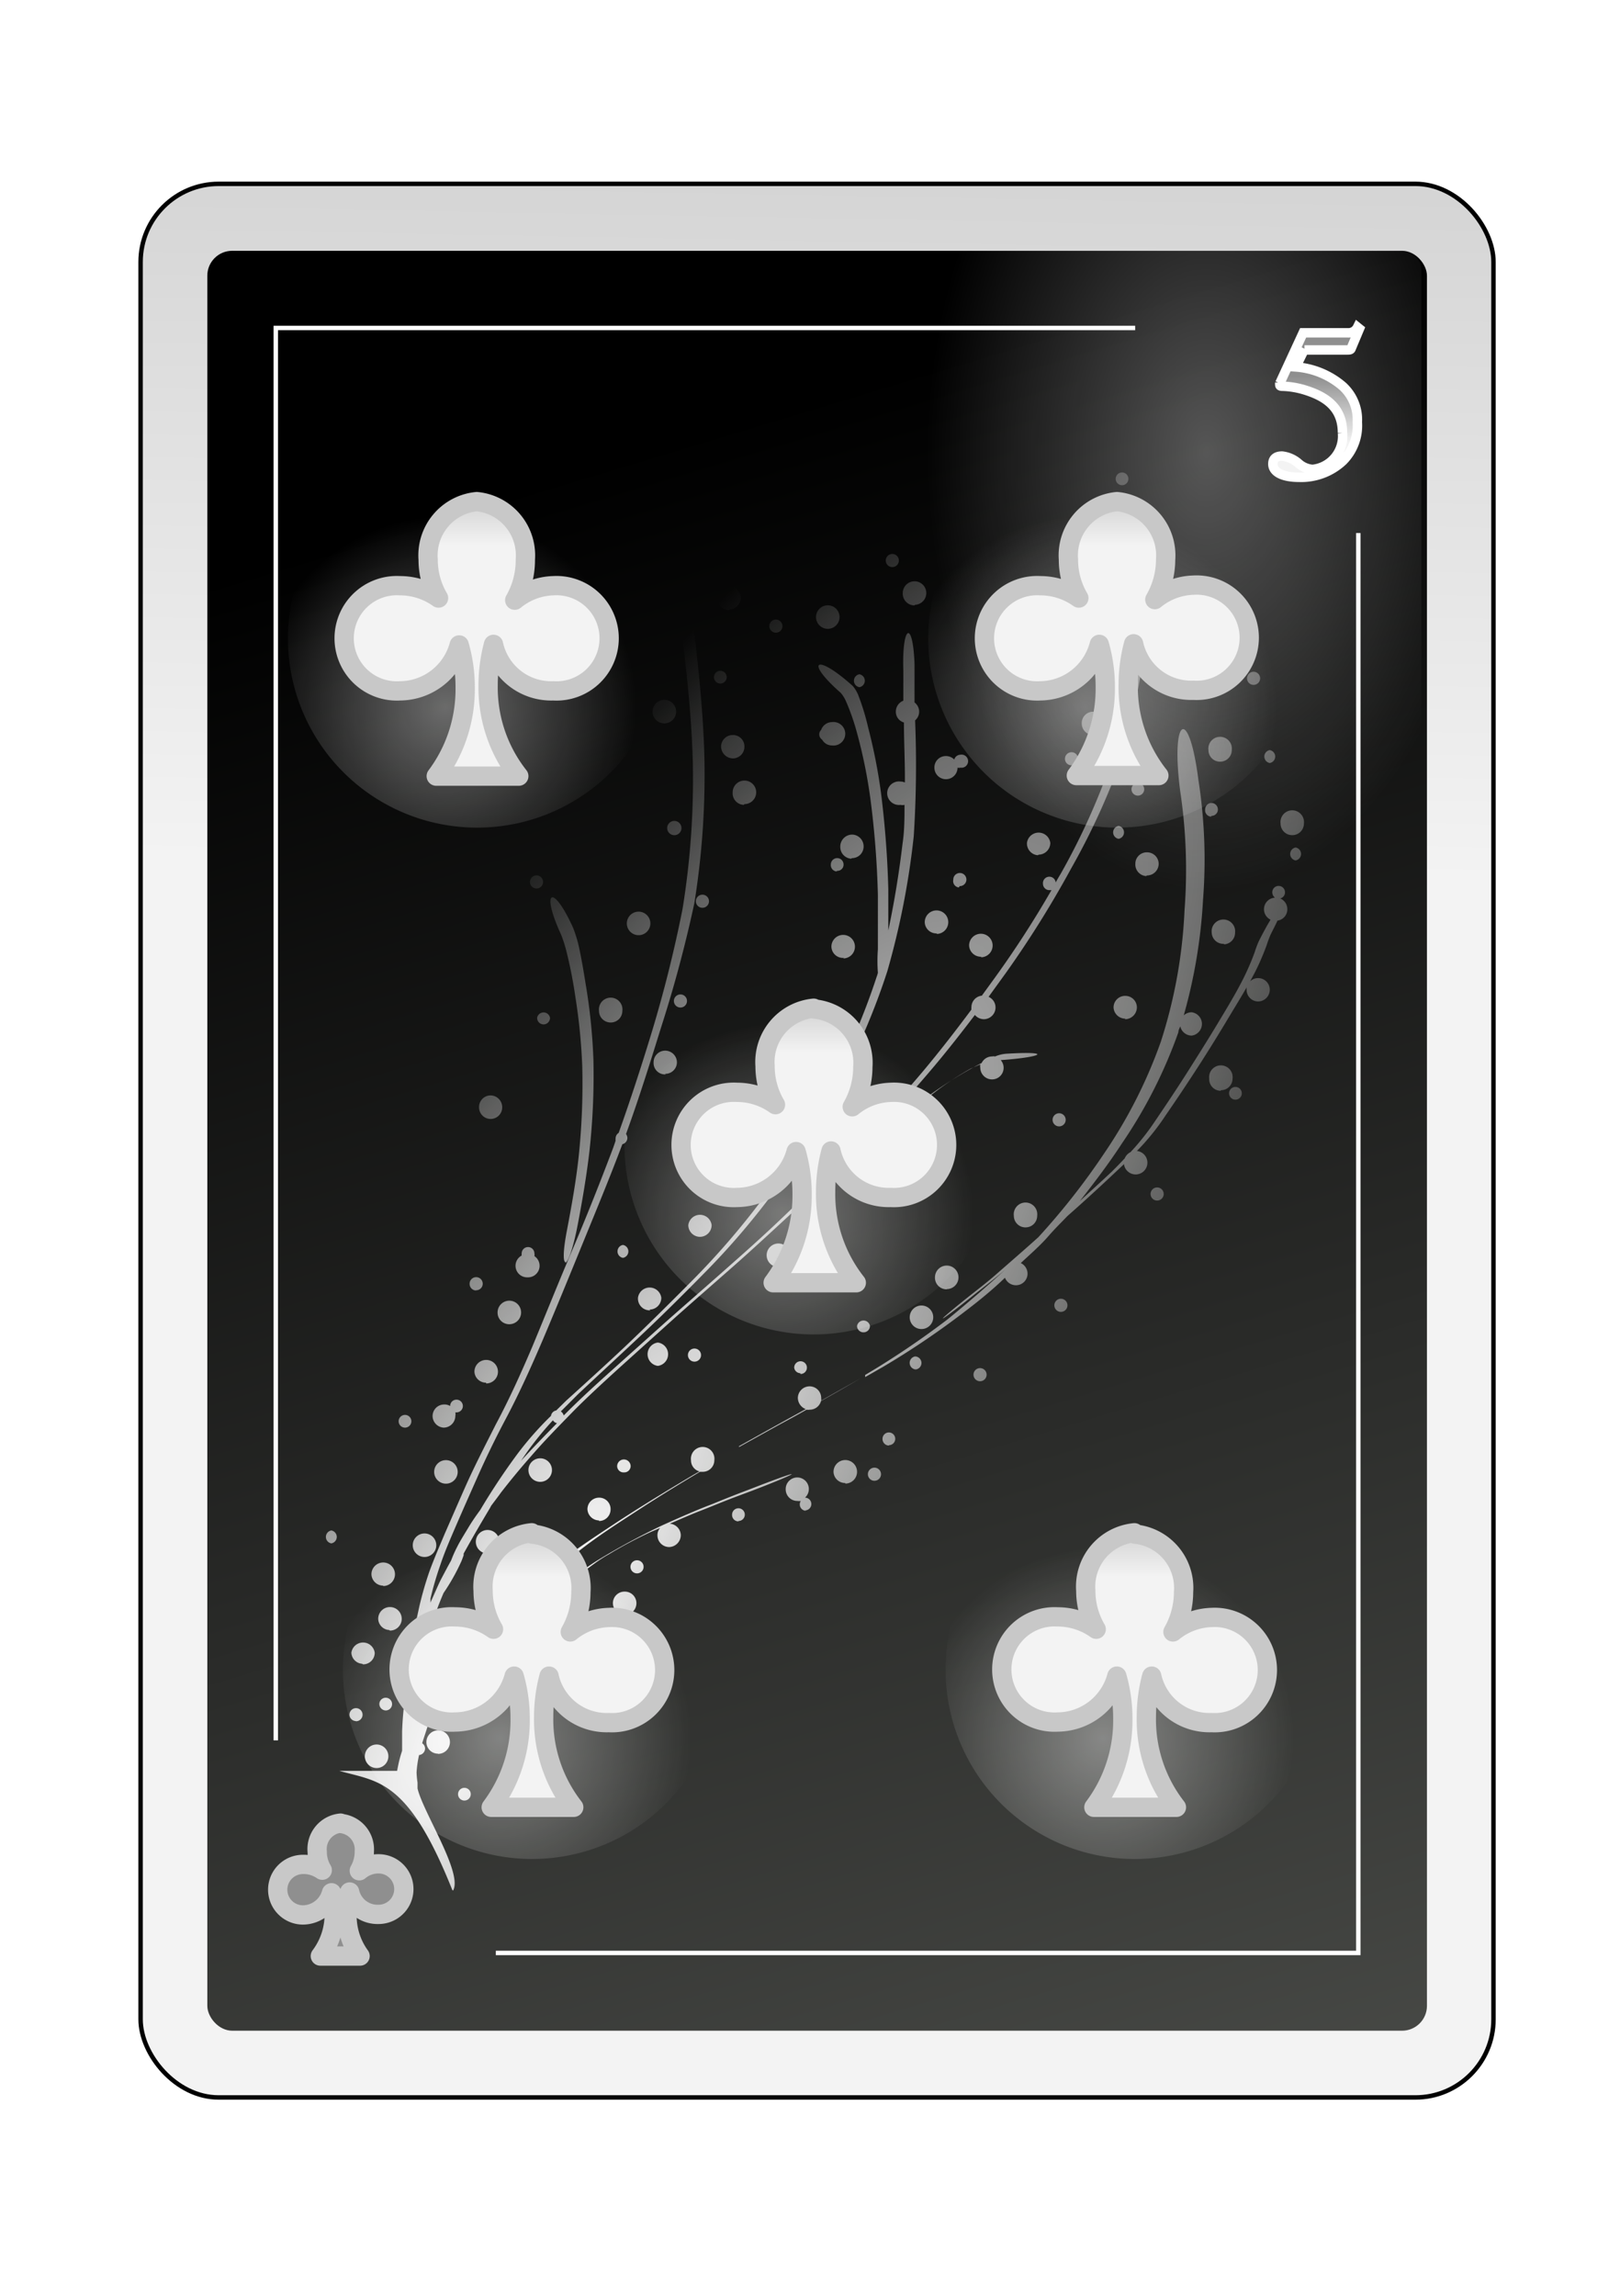 <?xml version="1.0" encoding="UTF-8" standalone="no"?>
<svg
   id="svg2"
   viewBox="0 0 84 119"
   version="1.1"
   sodipodi:docname="5C.svg"
   inkscape:version="1.3.2 (091e20e, 2023-11-25, custom)"
   xmlns:inkscape="http://www.inkscape.org/namespaces/inkscape"
   xmlns:sodipodi="http://sodipodi.sourceforge.net/DTD/sodipodi-0.dtd"
   xmlns:xlink="http://www.w3.org/1999/xlink"
   xmlns="http://www.w3.org/2000/svg"
   xmlns:svg="http://www.w3.org/2000/svg">
  <sodipodi:namedview
     id="namedview6"
     pagecolor="#ffffff"
     bordercolor="#000000"
     borderopacity="0.25"
     inkscape:showpageshadow="2"
     inkscape:pageopacity="0.0"
     inkscape:pagecheckerboard="0"
     inkscape:deskcolor="#d1d1d1"
     inkscape:zoom="15.285714"
     inkscape:cx="41.96729"
     inkscape:cy="59.5"
     inkscape:window-width="3840"
     inkscape:window-height="2054"
     inkscape:window-x="-11"
     inkscape:window-y="-11"
     inkscape:window-maximized="1"
     inkscape:current-layer="svg2" />
  <defs
     id="defs6">
    <style
       id="style1">
      .cls-1 {
        filter: url(#filter63625-0);
      }

      .cls-2 {
        stroke: #000;
        fill: url(#linear-gradient);
      }

      .cls-2, .cls-6 {
        stroke-miterlimit: 10;
        stroke-width: 0.23px;
      }

      .cls-3 {
        fill: url(#linear-gradient-2);
      }

      .cls-4 {
        opacity: 0.31;
        fill: url(#radial-gradient);
      }

      .cls-11, .cls-13, .cls-15, .cls-17, .cls-4, .cls-5, .cls-9 {
        isolation: isolate;
      }

      .cls-5 {
        opacity: 0.32;
        fill: url(#radial-gradient-2);
      }

      .cls-6 {
        fill: none;
      }

      .cls-19, .cls-6 {
        stroke: #fff;
      }

      .cls-10, .cls-12, .cls-14, .cls-16, .cls-18, .cls-7 {
        stroke: #c8c8c8;
        stroke-linejoin: round;
        stroke-width: 1px;
      }

      .cls-7 {
        fill: url(#linear-gradient-3);
      }

      .cls-8 {
        fill: url(#radial-gradient-3);
      }

      .cls-11, .cls-13, .cls-15, .cls-17, .cls-9 {
        opacity: 0.4;
      }

      .cls-9 {
        fill: url(#radial-gradient-4);
      }

      .cls-10 {
        fill: url(#linear-gradient-4);
      }

      .cls-11 {
        fill: url(#radial-gradient-5);
      }

      .cls-12 {
        fill: url(#linear-gradient-5);
      }

      .cls-13 {
        fill: url(#radial-gradient-6);
      }

      .cls-14 {
        fill: url(#linear-gradient-6);
      }

      .cls-15 {
        fill: url(#radial-gradient-7);
      }

      .cls-16 {
        fill: url(#linear-gradient-7);
      }

      .cls-17 {
        fill: url(#radial-gradient-8);
      }

      .cls-18 {
        fill: url(#linear-gradient-8);
      }

      .cls-19 {
        stroke-width: 0.49px;
        fill: url(#linear-gradient-9);
      }
    </style>
    <filter
       id="filter63625-0"
       name="filter63625-0"
       x="-0.129"
       y="-0.091"
       width="1.257"
       height="1.182">
      <feGaussianBlur
         result="feGaussianBlur63627-4"
         stdDeviation="3.76"
         id="feGaussianBlur1" />
    </filter>
    <linearGradient
       id="linear-gradient"
       x1="-1324.73"
       y1="-2661.2"
       x2="-1315.25"
       y2="-2146.69"
       gradientTransform="matrix(0.23, 0, 0, -0.23, 342.47, -567.11)"
       gradientUnits="userSpaceOnUse">
      <stop
         offset="0"
         stop-color="#f3f3f3"
         id="stop1" />
      <stop
         offset="1"
         stop-color="#8f8f8f"
         id="stop2" />
    </linearGradient>
    <linearGradient
       id="linear-gradient-2"
       x1="-1757.98"
       y1="-2426.01"
       x2="-1625.69"
       y2="-2863.72"
       gradientTransform="matrix(0.24, 0, 0, -0.24, 448.79, -557.05)"
       gradientUnits="userSpaceOnUse">
      <stop
         offset="0"
         id="stop3" />
      <stop
         offset="1"
         stop-color="#555753"
         id="stop4" />
    </linearGradient>
    <radialGradient
       id="radial-gradient"
       cx="1767.9"
       cy="6270.9"
       r="58.68"
       gradientTransform="matrix(-0.23, 0, 0, 0.21, 416.05, -1197.22)"
       gradientUnits="userSpaceOnUse">
      <stop
         offset="0"
         stop-color="#fff"
         id="stop5" />
      <stop
         offset="1"
         stop-color="#fff"
         stop-opacity="0"
         id="stop6" />
    </radialGradient>
    <radialGradient
       id="radial-gradient-2"
       cx="-1358.52"
       cy="-1576.62"
       r="63.15"
       gradientTransform="matrix(0.23, 0, 0, -0.36, 375.03, -544.13)"
       xlink:href="#radial-gradient" />
    <linearGradient
       id="linear-gradient-3"
       x1="-7972.98"
       y1="-13495.93"
       x2="-7972.98"
       y2="-13436.42"
       gradientTransform="matrix(0.05, 0, 0, -0.06, 448.21, -688.76)"
       xlink:href="#linear-gradient" />
    <radialGradient
       id="radial-gradient-3"
       cx="419.05"
       cy="1073.69"
       r="25.37"
       gradientTransform="matrix(0.83, 0.56, 2.15, -3.16, -2629.8, 3243.68)"
       xlink:href="#radial-gradient" />
    <radialGradient
       id="radial-gradient-4"
       cx="-547.93"
       cy="-1184.61"
       r="26.74"
       gradientTransform="matrix(0.37, 0, 0, -0.37, 259.03, -401.66)"
       xlink:href="#radial-gradient" />
    <linearGradient
       id="linear-gradient-4"
       x1="-4178.68"
       y1="-6079.45"
       x2="-4178.68"
       y2="-6019.96"
       gradientTransform="matrix(0.11, 0, 0, -0.12, 526.79, -701.27)"
       xlink:href="#linear-gradient" />
    <radialGradient
       id="radial-gradient-5"
       cx="-547.93"
       cy="-1184.61"
       r="26.74"
       gradientTransform="matrix(0.37, 0, 0, -0.37, 225.83, -401.66)"
       xlink:href="#radial-gradient" />
    <linearGradient
       id="linear-gradient-5"
       x1="-4178.68"
       y1="-6079.45"
       x2="-4178.68"
       y2="-6019.96"
       gradientTransform="matrix(0.11, 0, 0, -0.12, 493.59, -701.27)"
       xlink:href="#linear-gradient" />
    <radialGradient
       id="radial-gradient-6"
       cx="-547.93"
       cy="-1184.61"
       r="26.74"
       gradientTransform="matrix(0.37, 0, 0, -0.37, 259.93, -348.2)"
       xlink:href="#radial-gradient" />
    <linearGradient
       id="linear-gradient-6"
       x1="-4178.68"
       y1="-6079.45"
       x2="-4178.68"
       y2="-6019.96"
       gradientTransform="matrix(0.11, 0, 0, -0.12, 527.69, -647.81)"
       xlink:href="#linear-gradient" />
    <radialGradient
       id="radial-gradient-7"
       cx="-547.93"
       cy="-1184.61"
       r="26.74"
       gradientTransform="matrix(0.37, 0, 0, -0.37, 243.3, -375.39)"
       xlink:href="#radial-gradient" />
    <linearGradient
       id="linear-gradient-7"
       x1="-4178.68"
       y1="-6079.45"
       x2="-4178.68"
       y2="-6019.96"
       gradientTransform="matrix(0.11, 0, 0, -0.12, 511.06, -675)"
       xlink:href="#linear-gradient" />
    <radialGradient
       id="radial-gradient-8"
       cx="-547.93"
       cy="-1184.61"
       r="26.74"
       gradientTransform="matrix(0.37, 0, 0, -0.37, 228.68, -348.2)"
       xlink:href="#radial-gradient" />
    <linearGradient
       id="linear-gradient-8"
       x1="-4178.68"
       y1="-6079.45"
       x2="-4178.68"
       y2="-6019.96"
       gradientTransform="matrix(0.11, 0, 0, -0.12, 496.44, -647.81)"
       xlink:href="#linear-gradient" />
    <linearGradient
       id="linear-gradient-9"
       x1="-42.65"
       y1="584.6"
       x2="-42.65"
       y2="588.05"
       gradientTransform="matrix(1, 0, 0, -1, 110.89, 607.54)"
       xlink:href="#linear-gradient" />
  </defs>
  <title
     id="title6">Five of Clubs</title>
  <g
     id="_5_club"
     data-name="5_club">
    <g
       id="use70775">
      <g
         id="g65584">
        <rect
           id="rect65588"
           class="cls-2"
           x="7.29"
           y="9.53"
           width="70.15"
           height="99.19"
           rx="4.05"
           ry="4.05" />
        <rect
           id="rect3662"
           class="cls-3"
           x="10.75"
           y="13"
           width="63.24"
           height="92.26"
           rx="1.29"
           ry="1.29" />
        <rect
           id="rect65592"
           class="cls-4"
           x="10.99"
           y="81.02"
           width="26.55"
           height="24.28" />
        <path
           id="rect65594"
           class="cls-5"
           d="M46.2,13H72.7a1,1,0,0,1,1,1v43.2a1,1,0,0,1-1,1H46.2a1,1,0,0,1-1-1V14A1,1,0,0,1,46.2,13Z" />
        <path
           id="path65596"
           class="cls-6"
           d="M25.71,101.23H70.43V27.63M58.86,17H14.3V90.21" />
      </g>
    </g>
    <g
       id="use74214">
      <g
         id="g74116">
        <path
           id="path74118"
           class="cls-7"
           d="M17.66,94.5A1.35,1.35,0,0,0,16.45,96a1.8,1.8,0,0,0,.26.94,1.7,1.7,0,0,0-1-.3,1.31,1.31,0,1,0,0,2.62,1.55,1.55,0,0,0,1.48-1.15,4.05,4.05,0,0,1,.14,1.06,3.58,3.58,0,0,1-.72,2.22h2.06A3.56,3.56,0,0,1,18,99.07a4.25,4.25,0,0,1,.13-1,1.48,1.48,0,0,0,1.5,1.16,1.31,1.31,0,1,0,0-2.62,1.54,1.54,0,0,0-1,.36,2,2,0,0,0,.26-1,1.35,1.35,0,0,0-1.21-1.45Z" />
      </g>
    </g>
    <path
       id="path4185"
       class="cls-8"
       d="M23.49,98c.53-.9-1.57-4.09-1.84-5.3,0-.1,0-.2,0-.3a4.53,4.53,0,0,1-.05-.53,5.58,5.58,0,0,1,.13-.9.34.34,0,0,0,.31-.33.33.33,0,0,0-.15-.28c.07-.23.15-.46.22-.68a9.63,9.63,0,0,1,.6-1.45,17.6,17.6,0,0,1,1.09-1.75l.37-.54h.11a.61.61,0,0,0,.61-.6.71.71,0,0,0-.06-.25l.45-.54a27.54,27.54,0,0,1,2.14-2c.8-.74,1.66-1.42,2.53-2.1,1-.8,2.12-1.51,3.21-2.22s2.08-1.31,3.13-1.94h.15a.6.6,0,0,0,.6-.6.61.61,0,1,0-1.21,0,.59.59,0,0,0,.44.58l-.3.17c-1.28.76-2.56,1.54-3.81,2.35-1.09.72-2.19,1.43-3.22,2.23-.87.68-1.73,1.36-2.53,2.11-.63.56-1.25,1.11-1.83,1.72a.53.53,0,0,0-.3-.09.61.61,0,0,0-.61.61.58.58,0,0,0,.12.36,15.06,15.06,0,0,0-1,1.36,19.84,19.84,0,0,0-1.09,1.76l-.14.3c0-.61.11-1.22.18-1.82A16.43,16.43,0,0,1,23,82.57,10.56,10.56,0,0,0,23.89,81c.06-.12.1-.25.15-.38l0-.09c.43-.78.88-1.55,1.34-2.32,0,0,.06-.1.08-.15.17-.23.35-.46.52-.7.49-.63,1-1.25,1.54-1.86.67-.78,1.4-1.52,2.12-2.26s1.68-1.62,2.54-2.4L35,68.3c1-.89,2-1.76,3-2.64s2.21-2,3.29-3c.57-.54,1.14-1.09,1.7-1.65a9.62,9.62,0,0,0,1.68-1.33c1.11-.94,2.23-1.86,3.39-2.74a15.64,15.64,0,0,1,2.27-1.55l.5-.22a.47.47,0,0,0,0,.17.61.61,0,0,0,.61.61.6.6,0,0,0,.6-.61.61.61,0,0,0-.15-.39c2.24-.16,2.7-.48.28-.33a1.83,1.83,0,0,0-.57.14.44.44,0,0,0-.16,0,.6.6,0,0,0-.54.34,21,21,0,0,0-3.4,2.2c-1.16.88-2.27,1.8-3.38,2.74-.45.39-.76.67-.93.83.58-.57,1.15-1.14,1.72-1.72,1.25-1.26,2.43-2.58,3.57-3.93.72-.86,1.4-1.73,2.07-2.61a.62.62,0,0,0,.47.22.61.61,0,0,0,.6-.61.6.6,0,0,0-.36-.55l.89-1.23A53.23,53.23,0,0,0,55.55,45a36.16,36.16,0,0,0,2.79-6.23,54.94,54.94,0,0,0,1.12-5.8c.38-2.33-.21-2-.58.34a51.89,51.89,0,0,1-1.12,5.79A35.49,35.49,0,0,1,55,45.29c-.09.15-.18.3-.26.45a.33.33,0,0,0-.66.07.33.33,0,0,0,.33.33l.11,0a52.11,52.11,0,0,1-3,4.63l-.61.84a.6.6,0,0,0-.54.6.49.49,0,0,0,0,.12c-.81,1.09-1.65,2.17-2.52,3.21-1.15,1.36-2.33,2.68-3.58,3.94S41.9,61.84,40.69,63s-2.17,2-3.3,3-2,1.75-3,2.64L31.6,71.14c-.8.72-1.61,1.46-2.37,2.23a.36.36,0,0,0-.15-.21l.9-.9c1-.94,2-1.86,3-2.8,1.19-1.11,2.34-2.25,3.48-3.41a38.89,38.89,0,0,0,3.61-4.19,46.6,46.6,0,0,0,3.29-5.4,34.93,34.93,0,0,0,2.65-6.12,41.42,41.42,0,0,0,1.37-7,57.54,57.54,0,0,0,.07-6,.59.59,0,0,0,.21-.45.61.61,0,0,0-.24-.48c0-.25,0-.5,0-.75,0-.41,0-.83,0-1.25-.09-2.34-.66-2-.58.34,0,.41,0,.83,0,1.25,0,.11,0,.21,0,.32a.61.61,0,0,0-.39.57.58.58,0,0,0,.42.56c0,1,.06,2.08.05,3.11a.59.59,0,0,0-.23-.05.61.61,0,1,0,0,1.21.46.46,0,0,0,.21,0c0,.67,0,1.34-.1,2-.18,1.51-.42,3-.74,4.51,0-.71,0-1.43,0-2.14a50.26,50.26,0,0,0-.38-5,28.37,28.37,0,0,0-.67-3.4A12,12,0,0,0,44.49,36a1.79,1.79,0,0,0-.27-.44c-1.9-1.71-2.54-1.33-.62.36a1.79,1.79,0,0,1,.27.44A11.6,11.6,0,0,1,44.44,38a26.11,26.11,0,0,1,.69,3.39,47.29,47.29,0,0,1,.39,5c0,.94,0,1.88,0,2.82a8.08,8.08,0,0,0,0,1.21,1.55,1.55,0,0,1-.07.23c-.38,1.16-.82,2.29-1.31,3.4a.59.59,0,0,0-.52-.31.61.61,0,0,0,0,1.21h.12c-.29.62-.6,1.23-.94,1.83a47.28,47.28,0,0,1-3.29,5.41,40.14,40.14,0,0,1-3.62,4.19c-1.15,1.16-2.3,2.3-3.48,3.42-1,.94-2,1.85-3.05,2.8l-.52.51a.33.33,0,0,0-.27.28,16.87,16.87,0,0,0-1.76,2,34.19,34.19,0,0,0-1.91,2.88c-.22.3-.43.6-.62.92s-.41.66-.58,1a6.21,6.21,0,0,0-.31.7v0c-.17.3-.33.61-.49.91s-.39.85-.58,1.27a1.55,1.55,0,0,0,0-.21,17.35,17.35,0,0,1,.51-1.74c.23-.69.52-1.35.8-2s.71-1.62,1.07-2.43c.48-1.09,1-2.16,1.57-3.23.69-1.31,1.29-2.65,1.87-4,.7-1.65,1.38-3.31,2.07-5s1.41-3.42,2.06-5.15a.34.34,0,0,0,.26-.33.37.37,0,0,0-.07-.2c.66-1.81,1.24-3.66,1.81-5.5A66.84,66.84,0,0,0,36,46.83a41.86,41.86,0,0,0,.52-7.74c-.08-2.64-.39-5.26-.71-7.87-.2-1.58-.43-3.14-.68-4.71a5.22,5.22,0,0,0-.35-1.39.58.58,0,0,0,.19,0,.61.61,0,0,0,.61-.61.61.61,0,0,0-1.21,0,.63.63,0,0,0,.16.42,3.86,3.86,0,0,0,0,1.88c.11.69.22,1.39.32,2.09a.32.32,0,0,0-.23-.09.34.34,0,0,0,0,.67.36.36,0,0,0,.3-.18c.1.74.21,1.48.3,2.22,0,.19,0,.38.07.57A.54.54,0,0,0,35,32a.61.61,0,0,0-.6.61.6.6,0,0,0,.6.6.56.56,0,0,0,.39-.14c.25,2.09.47,4.2.53,6.31a41.75,41.75,0,0,1-.53,7.74,67,67,0,0,1-1.64,6.53c-.52,1.7-1.07,3.39-1.67,5.07a.34.34,0,0,0-.16.29.43.43,0,0,0,0,.12l-.12.35c-.68,1.8-1.39,3.59-2.14,5.35s-1.37,3.32-2.07,5c-.58,1.36-1.19,2.71-1.88,4-.54,1.07-1.09,2.13-1.58,3.23-.36.81-.71,1.62-1.07,2.44-.28.67-.57,1.33-.81,2a18.09,18.09,0,0,0-.5,1.74c-.11.5-.22,1-.3,1.49-.05.22-.09.44-.14.65-.26,1.07-.28,1.61-.18,1.69s-.05.36-.07.54a17,17,0,0,0-.21,2.14v1a6.21,6.21,0,0,0-.2.74l-.06.3h-3c2,.57,3.56.4,5.86,6.17Zm.59-4.67a.33.33,0,0,0,0-.66.33.33,0,0,0,0,.66Zm-4.63-1.69a.61.61,0,1,0,0-1.21.61.61,0,0,0,0,1.21Zm3.26-.73a.61.61,0,1,0-.6-.6A.6.6,0,0,0,22.71,90.9Zm-4.26-1.69a.34.34,0,1,0-.33-.34A.34.34,0,0,0,18.45,89.21ZM20,88.66a.33.33,0,1,0-.33-.33A.34.34,0,0,0,20,88.66Zm5.72-.72a.61.61,0,0,0,0-1.21.61.61,0,0,0,0,1.21Zm1.42-1a.34.34,0,0,0,0-.67.34.34,0,0,0,0,.67Zm-8.32-.67a.6.6,0,0,0,.61-.6.61.61,0,0,0-1.21,0A.6.6,0,0,0,18.78,86.24Zm1.4-1.75a.61.61,0,1,0-.61-.61A.6.6,0,0,0,20.18,84.49ZM28,84.25a.33.33,0,0,0,.33-.33.33.33,0,0,0-.66,0A.33.33,0,0,0,28,84.25Zm4.38-.54A.61.61,0,0,0,33,83.1a.6.6,0,0,0-.61-.6.6.6,0,0,0-.61.6A.62.62,0,0,0,32.39,83.71ZM25.92,83a.61.61,0,0,0,0-1.21.61.61,0,0,0,0,1.21Zm2.37-.15s.71-.46,1.83-1.28c.47-.35.93-.72,1.44-1a22,22,0,0,1,2.2-1.17l.47-.2a.56.56,0,0,0-.14.38.61.61,0,0,0,.6.61.62.62,0,0,0,.61-.61.61.61,0,0,0-.57-.6c.53-.23,1.05-.46,1.59-.67s1.21-.49,1.82-.72l.78-.29c2.39-.91,3-1.27.62-.36l-.78.3c-.61.23-1.21.47-1.82.72-.87.33-1.72.71-2.57,1.09A36.49,36.49,0,0,0,31,80.87c-.5.31-1,.68-1.44,1a12.16,12.16,0,0,0-1.22.93Zm-8.42-.64a.61.61,0,1,0-.61-.61A.61.61,0,0,0,19.87,82.19Zm13.22-.66a.34.34,0,0,0,0-.67.34.34,0,1,0,0,.67Zm-11-.85a.61.61,0,0,0,0-1.21.61.61,0,1,0,0,1.21Zm3.27-.18a.61.61,0,0,0,0-1.21.61.61,0,1,0,0,1.21ZM17.18,80a.34.34,0,0,0,0-.67.34.34,0,0,0,0,.67Zm21.11-1.16a.33.33,0,1,0-.33-.33A.33.33,0,0,0,38.29,78.86Zm-7.23,0a.6.6,0,0,0,.6-.61.59.59,0,0,0-.6-.6.6.6,0,0,0-.6.6A.61.61,0,0,0,31.06,78.81Zm10.68-.55a.33.33,0,0,0,0-.66h0a.6.6,0,1,0-1-.43.6.6,0,0,0,.61.6.5.5,0,0,0,.17,0,.37.37,0,0,0-.05.18.33.33,0,0,0,.33.33Zm2.09-1.39a.61.61,0,1,0-.61-.61A.6.6,0,0,0,43.83,76.87Zm-20.63,0a.61.61,0,0,0,0-1.21.61.61,0,1,0,0,1.21ZM28,76.81a.61.61,0,1,0-.6-.61A.61.61,0,0,0,28,76.81Zm17.4-.06a.34.34,0,0,0,0-.67.34.34,0,1,0,0,.67Zm-13-.43A.33.33,0,0,0,32.7,76,.34.34,0,0,0,32,76,.33.33,0,0,0,32.36,76.32Zm-5.53-.39c.2-.29.39-.57.6-.86a16.79,16.79,0,0,1,1.2-1.45.32.32,0,0,0,.21.15c-.65.66-1.3,1.33-1.91,2l-.1.13ZM38.33,75l2-1.11c.5-.27,1-.54,1.49-.82a.51.51,0,0,0,.17,0,.6.6,0,0,0,.58-.45c.7-.39,1.39-.79,2.08-1.19l-2.07,1.17a.66.66,0,0,0,0-.14.6.6,0,0,0-.6-.6.61.61,0,0,0-.61.6.63.63,0,0,0,.41.58l-.47.26c-1,.55-2,1.11-3,1.67Zm7.76-.09a.33.33,0,1,0-.33-.33A.34.34,0,0,0,46.09,74.93ZM23,74a.61.61,0,0,0,.61-.61.48.48,0,0,0,0-.18h.06a.33.33,0,0,0,.33-.33.33.33,0,1,0-.66,0,.55.55,0,0,0-.31-.08.6.6,0,0,0-.6.6A.61.61,0,0,0,23,74ZM21,74a.33.33,0,1,0-.33-.33A.33.33,0,0,0,21,74Zm4.21-2.29a.61.61,0,1,0-.61-.61A.6.6,0,0,0,25.2,71.67Zm25.55-.12a.34.34,0,1,0,0-.67.34.34,0,0,0,0,.67Zm-5.9-.21.91-.52a42.38,42.38,0,0,0,4.34-2.94c.71-.54,1.39-1.1,2-1.69a.61.61,0,0,0,.57.39.6.6,0,0,0,.6-.6.61.61,0,0,0-.35-.55c.48-.45,1-.9,1.41-1.37s.66-.7,1-1.06l0,0c1-.88,1.94-1.75,2.89-2.65l.05-.05a.61.61,0,1,0,.67-.68,12.21,12.21,0,0,0,1.5-1.86c.58-.84,1.14-1.68,1.69-2.53s1.08-1.71,1.6-2.58c.3-.5.61-1,.9-1.51a.49.49,0,0,0,0,.12.6.6,0,0,0,.6.61.61.61,0,0,0,.6-.61.6.6,0,0,0-.6-.6.57.57,0,0,0-.42.17l.24-.45a12.86,12.86,0,0,0,.62-1.43,5.37,5.37,0,0,1,.21-.56c.14-.28.26-.51.35-.71a.59.59,0,0,0,.51-.59.6.6,0,0,0-.37-.56.32.32,0,0,0,.25-.32.33.33,0,0,0-.33-.33.33.33,0,0,0-.33.33.35.35,0,0,0,.14.28.6.6,0,0,0-.23,1.14c-.18.3-.38.66-.61,1.12a5.37,5.37,0,0,0-.21.56,12.86,12.86,0,0,1-.62,1.43c-.39.77-.85,1.52-1.3,2.27s-1.06,1.72-1.6,2.57-1.11,1.7-1.68,2.54a12.49,12.49,0,0,1-1.24,1.56.62.62,0,0,0-.3.32c-.22.24-.45.47-.68.7-.54.51-1.09,1-1.65,1.52.78-1,1.5-1.94,2.19-3a24.9,24.9,0,0,0,2.92-5.75c0-.11.06-.21.1-.31a.61.61,0,0,0,.59.48.61.61,0,0,0,0-1.21.62.62,0,0,0-.41.16,27.38,27.38,0,0,0,1-6,26.8,26.8,0,0,0-.24-6.2c-.49-3.86-1.44-3.31-.95.54a27.45,27.45,0,0,1,.23,6.21A25.82,25.82,0,0,1,60.19,54a25.17,25.17,0,0,1-2.92,5.76,36.25,36.25,0,0,1-3.43,4.37c-.71.64-1.44,1.27-2.16,1.9-.52.46-1.08.88-1.63,1.32-1.9,1.53-1.3,1.18.6-.35.5-.39,1-.78,1.48-1.19v0c-1,.9-2,1.77-3,2.58a44.31,44.31,0,0,1-4.27,2.88Zm-3.35-.16a.33.33,0,0,0,.33-.33.33.33,0,0,0-.66,0A.33.33,0,0,0,41.5,71.18Zm6-.24a.34.34,0,0,0,.27-.33.34.34,0,0,0-.33-.34.34.34,0,0,0,0,.67Zm-13.4-.18a.61.61,0,0,0,0-1.21.61.61,0,0,0,0,1.21ZM36,70.58a.34.34,0,1,0-.33-.34A.34.34,0,0,0,36,70.58Zm8.78-1.52a.33.33,0,0,0,.33-.33.34.34,0,0,0-.67,0A.33.33,0,0,0,44.77,69.06Zm3-.17a.61.61,0,1,0-.61-.61A.61.61,0,0,0,47.76,68.89ZM26.4,68.64a.61.61,0,1,0-.6-.6A.6.6,0,0,0,26.4,68.64ZM55,68a.34.34,0,1,0-.33-.33A.34.34,0,0,0,55,68Zm-21.32-.12a.61.61,0,0,0,.61-.61.61.61,0,0,0-1.21,0A.61.61,0,0,0,33.72,67.92Zm-9-1a.34.34,0,1,0-.33-.34A.34.34,0,0,0,24.68,66.89Zm24.41-.06a.61.61,0,1,0-.61-.61A.6.6,0,0,0,49.09,66.83Zm-21.72-.61a.6.6,0,0,0,.34-1.1.32.32,0,0,0,0-.14.33.33,0,0,0-.33-.33.33.33,0,0,0-.33.33.36.36,0,0,0,0,.11.6.6,0,0,0,.28,1.13Zm13.07-.54a.61.61,0,0,0,0-1.21.61.61,0,1,0,0,1.21ZM29.3,65.46c.14,0,.41-.7.65-1.95s.46-2.53.61-3.81a36,36,0,0,0,.21-4.76,30,30,0,0,0-.34-3.55C30.3,50.6,30.18,49.8,30,49a7.2,7.2,0,0,0-.28-.9c-1.05-2.33-1.71-2-.62.36a7.06,7.06,0,0,1,.28.89,24,24,0,0,1,.46,2.36,30.09,30.09,0,0,1,.35,3.54A36,36,0,0,1,30,60c-.14,1.28-.37,2.55-.61,3.81-.21,1.1-.19,1.62-.06,1.61Zm12.92,0a.34.34,0,1,0-.33-.34A.34.34,0,0,0,42.22,65.44ZM32.3,65.2a.34.34,0,0,0,0-.67.34.34,0,0,0,0,.67Zm4-1.09a.61.61,0,0,0,.6-.61.61.61,0,0,0-1.21,0A.61.61,0,0,0,36.27,64.11Zm16.87-.49a.6.6,0,0,0,.61-.6.61.61,0,1,0-1.21,0A.6.6,0,0,0,53.14,63.62ZM60,62.23a.34.34,0,1,0-.34-.34A.34.34,0,0,0,60,62.23ZM48.42,59.38a.6.6,0,0,0,.61-.6.61.61,0,0,0-1.21,0A.6.6,0,0,0,48.42,59.38Zm6.44-1a.34.34,0,1,0,0-.67.34.34,0,0,0,0,.67ZM25.44,58a.6.6,0,0,0,.6-.61.61.61,0,0,0-.6-.61.6.6,0,0,0-.6.61A.6.6,0,0,0,25.44,58Zm15.3-.25a.6.6,0,0,0,.6-.6.6.6,0,0,0-.6-.61.61.61,0,0,0-.6.61A.6.6,0,0,0,40.74,57.75ZM64.06,57a.33.33,0,0,0,.33-.33.33.33,0,0,0-.66,0A.33.33,0,0,0,64.06,57Zm-.76-.49a.6.6,0,0,0,.61-.6.61.61,0,1,0-1.21,0A.6.6,0,0,0,63.3,56.54Zm-18.81-.17a.62.62,0,0,0,.61-.61.61.61,0,0,0-.61-.61.6.6,0,0,0-.6.61A.61.61,0,0,0,44.49,56.37Zm-10-.68a.6.6,0,0,0,.61-.6.61.61,0,0,0-.61-.6.6.6,0,0,0-.6.6A.59.59,0,0,0,34.51,55.69ZM28.19,53.1a.34.34,0,0,0,.33-.34.34.34,0,0,0-.67,0A.34.34,0,0,0,28.19,53.1ZM31.66,53a.6.6,0,0,0,.61-.6.61.61,0,1,0-1.21,0A.6.6,0,0,0,31.66,53Zm26.68-.17a.62.62,0,0,0,.61-.61.6.6,0,0,0-.61-.6.6.6,0,0,0-.6.6A.61.61,0,0,0,58.34,52.8Zm-23-.61a.34.34,0,0,0,0-.67.34.34,0,1,0,0,.67Zm8.38-2.54a.61.61,0,1,0-.61-.61A.6.6,0,0,0,43.77,49.65Zm7.13-.06a.61.61,0,1,0-.6-.61A.61.61,0,0,0,50.9,49.59Zm12.59-.67a.6.6,0,0,0,.6-.6.61.61,0,1,0-1.21,0A.6.6,0,0,0,63.49,48.92Zm-30.25-.48a.61.61,0,0,0,0-1.21.61.61,0,1,0,0,1.21Zm15.36-.06a.61.61,0,1,0-.6-.6A.6.6,0,0,0,48.6,48.38ZM36.48,47.05a.34.34,0,0,0,0-.67.34.34,0,1,0,0,.67Zm-8.72-1a.34.34,0,1,0,0-.67.34.34,0,0,0,0,.67Zm22-.12a.34.34,0,1,0-.33-.33A.33.33,0,0,0,49.72,46Zm9.71-.55a.61.61,0,0,0,.61-.6.6.6,0,0,0-.61-.6.59.59,0,0,0-.6.6A.6.6,0,0,0,59.43,45.41Zm-16.06-.24a.32.32,0,0,0,.33-.33.33.33,0,0,0-.33-.33.33.33,0,0,0-.33.33A.33.33,0,0,0,43.37,45.17Zm23.77-.54a.34.34,0,0,0,0-.67.34.34,0,0,0,0,.67Zm-23-.12a.6.6,0,0,0,.6-.61.61.61,0,0,0-.6-.61.62.62,0,0,0-.61.61A.61.61,0,0,0,44.13,44.51Zm9.68-.18a.61.61,0,0,0,.6-.61.61.61,0,0,0-1.21,0A.61.61,0,0,0,53.81,44.33ZM58,43.48a.34.34,0,0,0,0-.67.34.34,0,0,0,0,.67Zm9-.19a.6.6,0,0,0,.61-.6.61.61,0,1,0-1.21,0A.6.6,0,0,0,67,43.29Zm-32,0a.37.37,0,1,0-.07,0Zm27.82-1a.33.33,0,0,0,.33-.33.34.34,0,0,0-.33-.34.34.34,0,0,0-.33.34A.33.33,0,0,0,62.79,42.33Zm-24.22-.61a.61.61,0,1,0-.61-.6A.6.6,0,0,0,38.57,41.72ZM59,41.24a.33.33,0,0,0,.33-.33.33.33,0,1,0-.66,0A.33.33,0,0,0,59,41.24Zm-9.95-.85a.6.6,0,0,0,.6-.6v0a.26.26,0,0,0,.15,0,.34.34,0,1,0,0-.67.34.34,0,0,0-.32.25.6.6,0,0,0-.43-.18.59.59,0,0,0-.6.6.6.6,0,0,0,.6.6Zm6.5-.72a.34.34,0,1,0-.33-.34A.34.34,0,0,0,55.59,39.67Zm10.29-.12a.34.34,0,0,0,0-.67.34.34,0,0,0,0,.67Zm-2.58-.07a.6.6,0,0,0,.61-.6.61.61,0,1,0-1.21,0A.6.6,0,0,0,63.3,39.48ZM38,39.31a.6.6,0,0,0,.6-.61.59.59,0,0,0-.6-.6.6.6,0,0,0-.61.6A.62.62,0,0,0,38,39.31Zm5.14-.67a.61.61,0,1,0,0-1.21.6.6,0,0,0-.56.4.33.33,0,0,0-.1.23.33.33,0,0,0,.15.28.58.58,0,0,0,.51.3Zm13.55-.54a.62.62,0,0,0,.61-.61.6.6,0,0,0-.61-.6.59.59,0,0,0-.6.6A.6.6,0,0,0,56.71,38.1Zm-22.32-.61a.61.61,0,1,0,0-1.21.61.61,0,0,0,0,1.21Zm10.19-1.87a.34.34,0,0,0,0-.67.34.34,0,0,0,0,.67ZM65,35.5a.34.34,0,1,0-.34-.34A.34.34,0,0,0,65,35.5Zm-27.65-.07a.33.33,0,0,0,0-.66.33.33,0,0,0,0,.66ZM60.73,34a.34.34,0,1,0-.33-.33A.33.33,0,0,0,60.73,34Zm1.3-.48a.61.61,0,0,0,.61-.61.61.61,0,0,0-1.21,0A.61.61,0,0,0,62,33.56Zm-21.74-.73a.34.34,0,0,0,0-.67.34.34,0,1,0,0,.67ZM43,32.59a.61.61,0,0,0,0-1.21.61.61,0,1,0,0,1.21Zm-5.2-1a.61.61,0,0,0,.61-.6.62.62,0,0,0-.61-.61.61.61,0,0,0-.61.61A.6.6,0,0,0,37.84,31.62Zm17.45-.18A.34.34,0,1,0,55,31.1.34.34,0,0,0,55.29,31.44Zm-7.84-.06a.61.61,0,1,0-.6-.61A.61.61,0,0,0,47.45,31.38Zm10.44-.61a.33.33,0,1,0,0-.66.33.33,0,1,0,0,.66ZM46.21,29.39a.34.34,0,1,0,0-.67.34.34,0,0,0,0,.67Zm-13-.19a.61.61,0,0,0,0-1.21.61.61,0,1,0,0,1.21ZM56,27.75a.33.33,0,1,0-.33-.33A.34.34,0,0,0,56,27.75Zm2.15-.42a.6.6,0,0,0,.6-.61.6.6,0,0,0-.6-.6.61.61,0,0,0-.61.6A.62.62,0,0,0,58.16,27.33Zm-25.74-.91a.34.34,0,1,0-.33-.34A.34.34,0,0,0,32.42,26.42Zm25.77-1.27a.33.33,0,1,0-.33-.33A.33.33,0,0,0,58.19,25.15Zm-16.64-.91a.34.34,0,1,0-.33-.33A.34.34,0,0,0,41.55,24.24ZM33,22.61a.34.34,0,0,0,0-.67.34.34,0,0,0,0,.67Zm1.69-1.21a.34.34,0,0,0,0-.67.34.34,0,0,0,0,.67Z" />
    <g
       id="use74363">
      <g
         id="g74326">
        <path
           id="path74301"
           class="cls-9"
           d="M67.75,33.09a9.81,9.81,0,1,1-9.81-9.81A9.82,9.82,0,0,1,67.75,33.09Z" />
        <g
           id="g74277">
          <path
             id="path74279"
             class="cls-10"
             d="M57.92,26a2.8,2.8,0,0,0-2.52,3,3.93,3.93,0,0,0,.54,2,3.45,3.45,0,0,0-2-.64,2.73,2.73,0,1,0,0,5.45A3.2,3.2,0,0,0,57,33.4a7.85,7.85,0,0,1,.31,2.2,7.5,7.5,0,0,1-1.5,4.6h4.28a7.41,7.41,0,0,1-1.59-4.71,8.16,8.16,0,0,1,.28-2.12,3.06,3.06,0,0,0,3.1,2.41,2.73,2.73,0,1,0,0-5.45,3.32,3.32,0,0,0-2,.75A4.18,4.18,0,0,0,60.44,29a2.8,2.8,0,0,0-2.52-3Z" />
        </g>
      </g>
    </g>
    <g
       id="use74369">
      <g
         id="g74326-2"
         data-name="g74326">
        <path
           id="path74301-2"
           data-name="path74301"
           class="cls-11"
           d="M34.55,33.09a9.81,9.81,0,1,1-9.81-9.81A9.82,9.82,0,0,1,34.55,33.09Z" />
        <g
           id="g74277-2"
           data-name="g74277">
          <path
             id="path74279-2"
             data-name="path74279"
             class="cls-12"
             d="M24.72,26a2.8,2.8,0,0,0-2.52,3,3.93,3.93,0,0,0,.54,2,3.45,3.45,0,0,0-2-.64,2.73,2.73,0,1,0,0,5.45,3.2,3.2,0,0,0,3.07-2.38,7.85,7.85,0,0,1,.31,2.2,7.5,7.5,0,0,1-1.5,4.6h4.28a7.41,7.41,0,0,1-1.59-4.71,8.16,8.16,0,0,1,.28-2.12,3.06,3.06,0,0,0,3.1,2.41,2.73,2.73,0,1,0,0-5.45,3.32,3.32,0,0,0-2,.75A4.18,4.18,0,0,0,27.24,29a2.8,2.8,0,0,0-2.52-3Z" />
        </g>
      </g>
    </g>
    <g
       id="use74373">
      <g
         id="g74326-3"
         data-name="g74326">
        <path
           id="path74301-3"
           data-name="path74301"
           class="cls-13"
           d="M68.65,86.55a9.81,9.81,0,1,1-9.81-9.81A9.82,9.82,0,0,1,68.65,86.55Z" />
        <g
           id="g74277-3"
           data-name="g74277">
          <path
             id="path74279-3"
             data-name="path74279"
             class="cls-14"
             d="M58.82,79.45a2.8,2.8,0,0,0-2.52,3,3.93,3.93,0,0,0,.54,2,3.45,3.45,0,0,0-2-.64,2.73,2.73,0,1,0,0,5.45,3.2,3.2,0,0,0,3.07-2.38,7.85,7.85,0,0,1,.31,2.2,7.5,7.5,0,0,1-1.5,4.6H61A7.41,7.41,0,0,1,59.44,89a8.16,8.16,0,0,1,.28-2.12,3.06,3.06,0,0,0,3.1,2.41,2.73,2.73,0,1,0,0-5.45,3.32,3.32,0,0,0-2,.75,4.18,4.18,0,0,0,.55-2.07,2.8,2.8,0,0,0-2.52-3Z" />
        </g>
      </g>
    </g>
    <g
       id="use74375">
      <g
         id="g74326-4"
         data-name="g74326">
        <path
           id="path74301-4"
           data-name="path74301"
           class="cls-15"
           d="M52,59.36a9.81,9.81,0,1,1-9.81-9.81A9.82,9.82,0,0,1,52,59.36Z" />
        <g
           id="g74277-4"
           data-name="g74277">
          <path
             id="path74279-4"
             data-name="path74279"
             class="cls-16"
             d="M42.19,52.26a2.8,2.8,0,0,0-2.52,3,3.93,3.93,0,0,0,.54,2,3.45,3.45,0,0,0-2-.64,2.73,2.73,0,1,0,0,5.45,3.2,3.2,0,0,0,3.07-2.38,7.85,7.85,0,0,1,.31,2.2,7.5,7.5,0,0,1-1.5,4.6H44.4a7.41,7.41,0,0,1-1.59-4.71,8.16,8.16,0,0,1,.28-2.12,3.06,3.06,0,0,0,3.1,2.41,2.73,2.73,0,1,0,0-5.45,3.32,3.32,0,0,0-2,.75,4.18,4.18,0,0,0,.55-2.07,2.8,2.8,0,0,0-2.52-3Z" />
        </g>
      </g>
    </g>
    <g
       id="use74387">
      <g
         id="g74326-5"
         data-name="g74326">
        <path
           id="path74301-5"
           data-name="path74301"
           class="cls-17"
           d="M37.4,86.55a9.81,9.81,0,1,1-9.81-9.81A9.82,9.82,0,0,1,37.4,86.55Z" />
        <g
           id="g74277-5"
           data-name="g74277">
          <path
             id="path74279-5"
             data-name="path74279"
             class="cls-18"
             d="M27.57,79.45a2.8,2.8,0,0,0-2.52,3,3.93,3.93,0,0,0,.54,2,3.45,3.45,0,0,0-2-.64,2.73,2.73,0,1,0,0,5.45,3.2,3.2,0,0,0,3.07-2.38,7.85,7.85,0,0,1,.31,2.2,7.5,7.5,0,0,1-1.5,4.6h4.28A7.41,7.41,0,0,1,28.19,89a8.16,8.16,0,0,1,.28-2.12,3.06,3.06,0,0,0,3.1,2.41,2.73,2.73,0,1,0,0-5.45,3.32,3.32,0,0,0-2,.75,4.18,4.18,0,0,0,.55-2.07,2.8,2.8,0,0,0-2.52-3Z" />
        </g>
      </g>
    </g>
    <g
       id="use3983">
      <path
         id="text3926"
         class="cls-19"
         d="M67.64,18.14h2.18c.17,0,.22,0,.25-.1l.42-1-.1-.08a.52.52,0,0,1-.51.29H67.57l-1.21,2.62a.15.15,0,0,0,0,.06c0,.05,0,.09.13.09a4.45,4.45,0,0,1,1.25.22c1.28.41,1.87,1.1,1.87,2.2a1.73,1.73,0,0,1-1.55,1.89,1.22,1.22,0,0,1-.74-.32,1.55,1.55,0,0,0-.84-.37c-.32,0-.48.14-.48.41,0,.43.52.69,1.35.69a3.15,3.15,0,0,0,2.29-.86,2.59,2.59,0,0,0,.74-2,2.34,2.34,0,0,0-.76-1.86,4.2,4.2,0,0,0-2.43-1l.46-.94" />
    </g>
  </g>
</svg>
